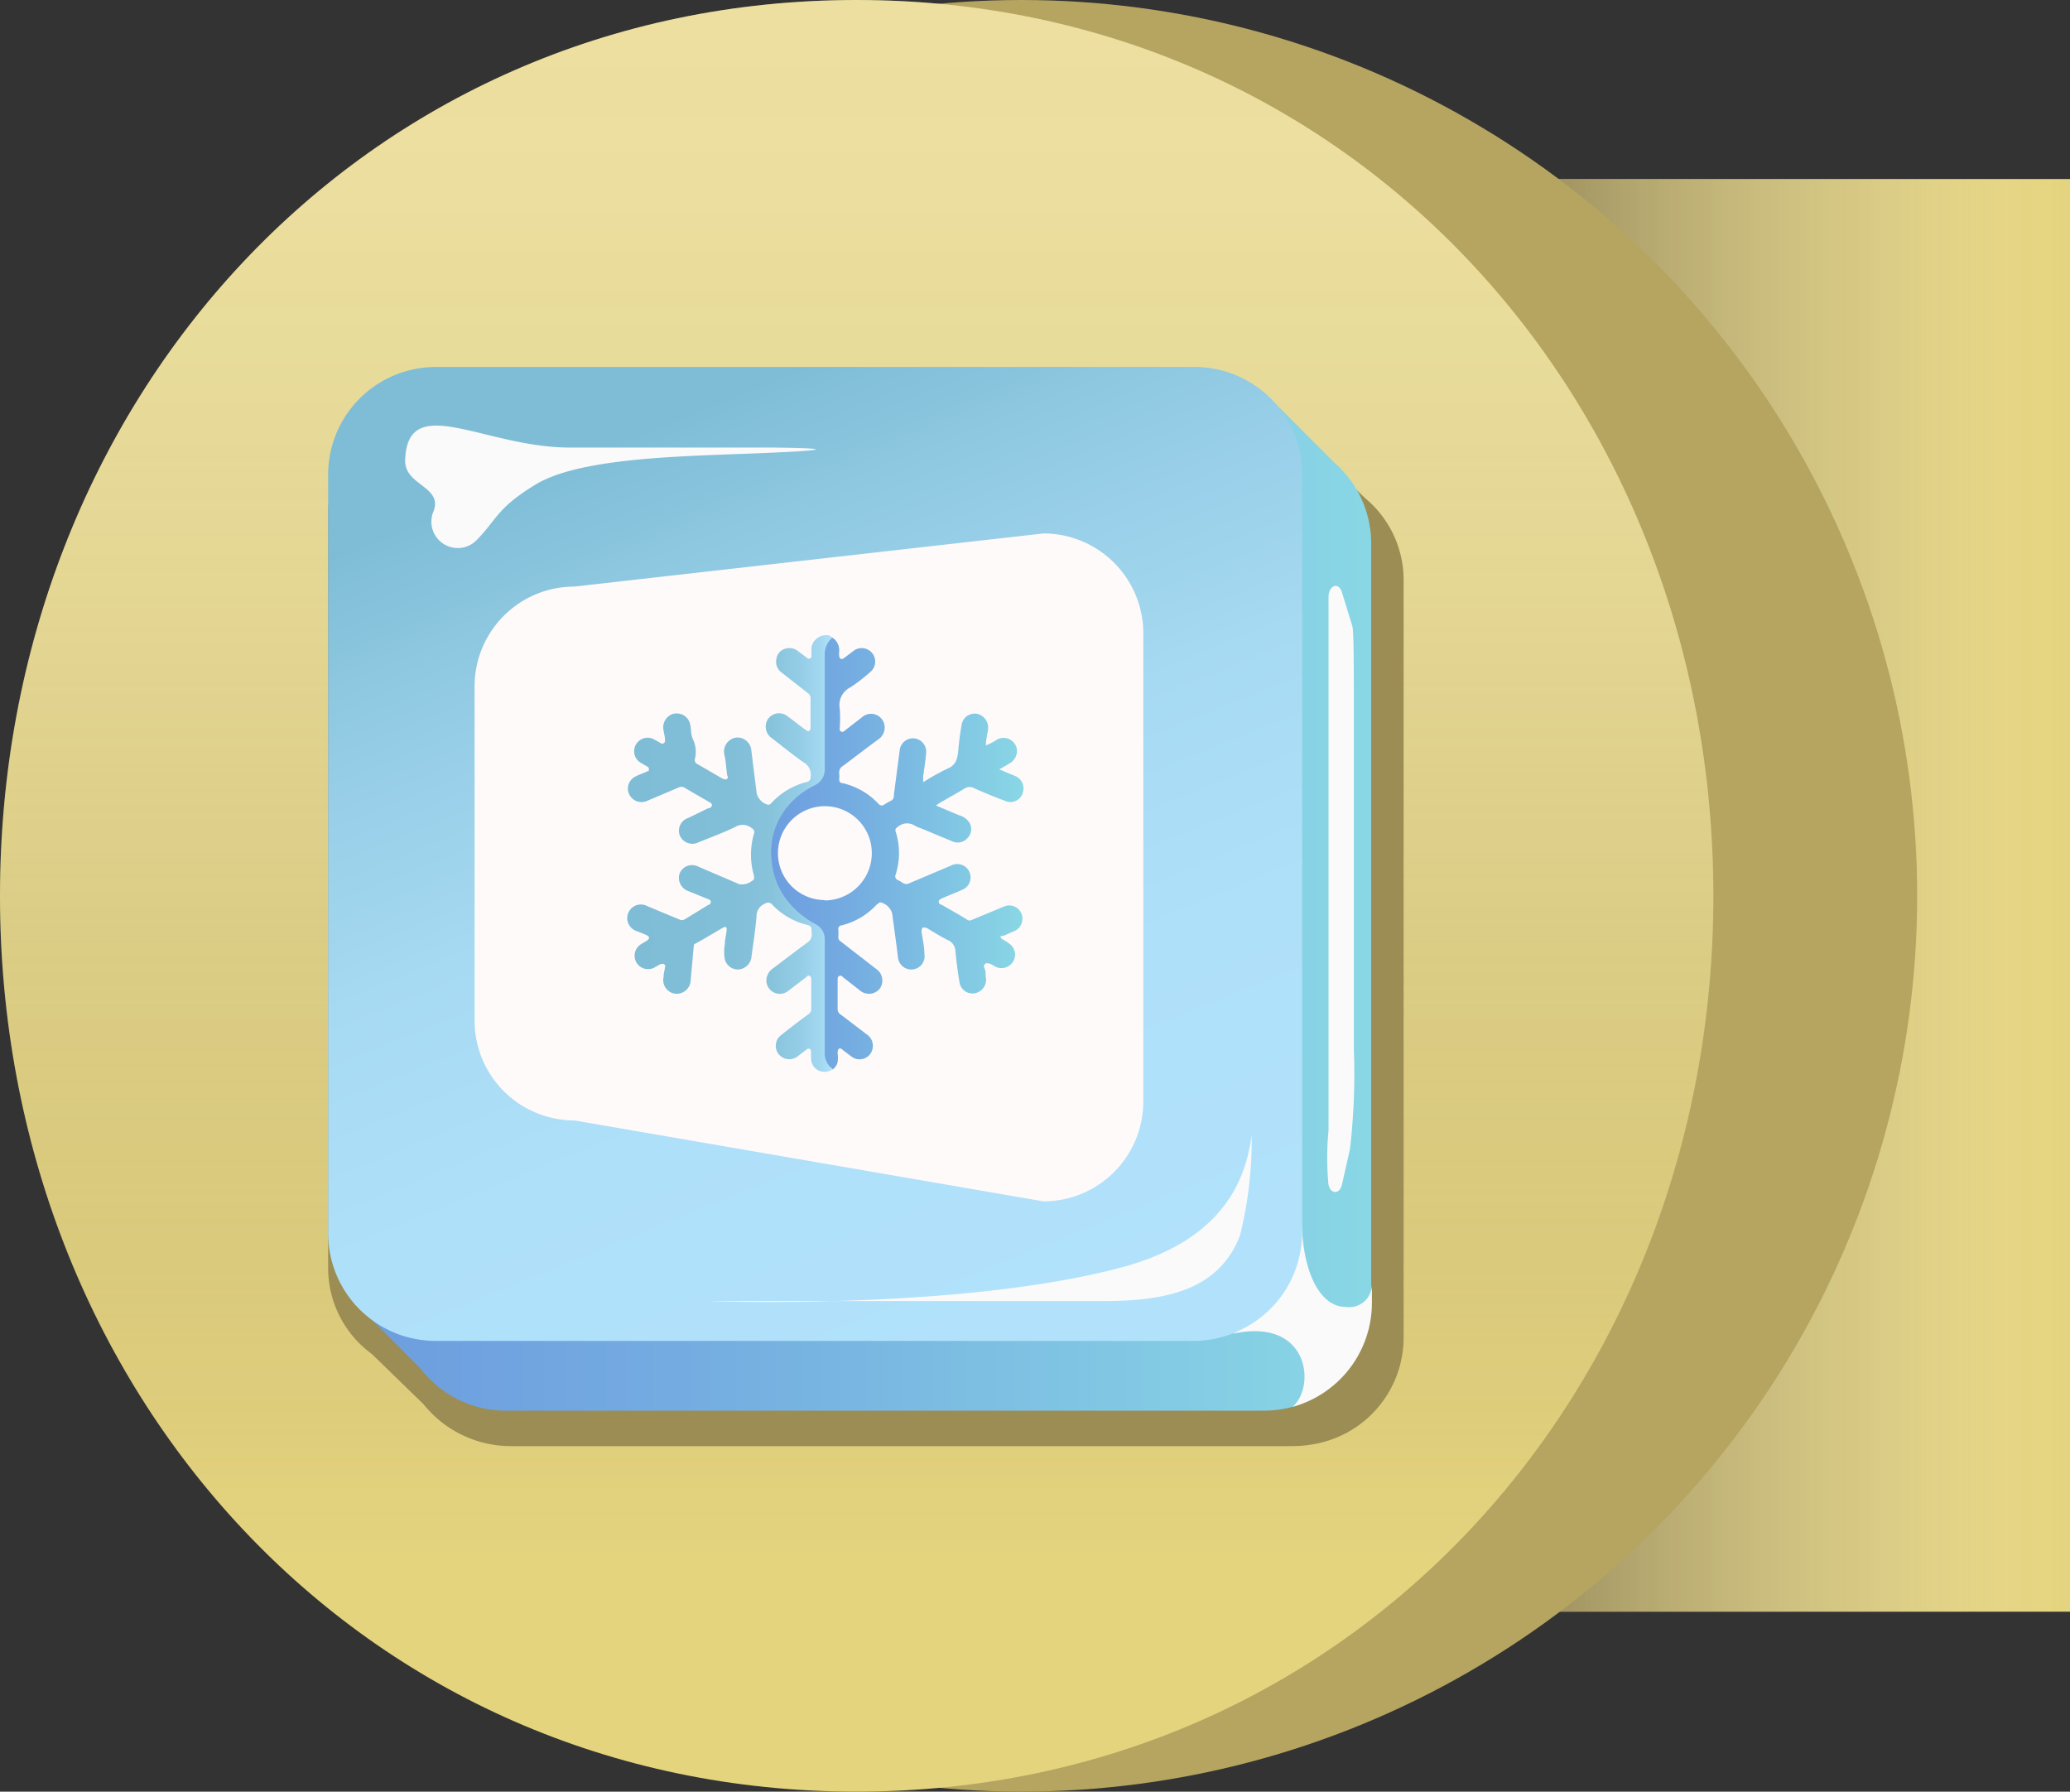 <svg xmlns="http://www.w3.org/2000/svg" xmlns:xlink="http://www.w3.org/1999/xlink" viewBox="0 0 116.89 101.16"><rect x="0" y="0" width="116.89" height="101.16" fill="#333333" stroke="none"/><defs><linearGradient id="Boton-congelar_svg__Boton-congelar_svg__Degradado_sin_nombre_56" x1="215.13" y1="697.85" x2="267.35" y2="697.85" gradientTransform="rotate(180 166.01 374.21)" gradientUnits="userSpaceOnUse"><stop offset="0" stop-color="#fff" stop-opacity="0"/><stop offset=".23" stop-color="#a09d9b" stop-opacity=".42"/><stop offset=".56" stop-color="#403936" stop-opacity=".85"/><stop offset=".87" stop-color="#1f1713"/></linearGradient><linearGradient id="Boton-congelar_svg__Boton-congelar_svg__Degradado_sin_nombre_63" x1="283.64" y1="748.42" x2="283.64" y2="647.26" gradientTransform="rotate(180 166.01 374.21)" gradientUnits="userSpaceOnUse"><stop offset="0" stop-color="#fff"/><stop offset=".11" stop-color="#fbfbfb" stop-opacity=".98"/><stop offset=".22" stop-color="#f1f0f0" stop-opacity=".94"/><stop offset=".33" stop-color="#dfdede" stop-opacity=".86"/><stop offset=".44" stop-color="#c6c4c3" stop-opacity=".75"/><stop offset=".55" stop-color="#a7a3a2" stop-opacity=".61"/><stop offset=".66" stop-color="#7f7b79" stop-opacity=".43"/><stop offset=".76" stop-color="#524c49" stop-opacity=".23"/><stop offset=".87" stop-color="#1f1713" stop-opacity="0"/></linearGradient><linearGradient id="Boton-congelar_svg__Boton-congelar_svg__Degradado_sin_nombre_65" x1="20.83" y1="50.93" x2="77.47" y2="50.93" gradientUnits="userSpaceOnUse"><stop offset="0" stop-color="#6d9ddf"/><stop offset=".35" stop-color="#75aee1"/><stop offset="1" stop-color="#89d7e5"/></linearGradient><linearGradient id="Boton-congelar_svg__Boton-congelar_svg__Degradado_sin_nombre_100" x1="36.37" y1="24.31" x2="61.82" y2="87.29" gradientUnits="userSpaceOnUse"><stop offset="0" stop-color="#7fbdd6"/><stop offset="0" stop-color="#7fbdd6"/><stop offset=".17" stop-color="#96cde6"/><stop offset=".35" stop-color="#a6d9f2"/><stop offset=".55" stop-color="#afe0f9"/><stop offset=".82" stop-color="#b2e2fb"/></linearGradient><linearGradient id="Boton-congelar_svg__Boton-congelar_svg__Degradado_sin_nombre_326" x1="35.42" y1="48.17" x2="47.04" y2="48.17" gradientUnits="userSpaceOnUse"><stop offset="0" stop-color="#7fbdd6"/><stop offset=".51" stop-color="#81bed7"/><stop offset=".7" stop-color="#88c3dc"/><stop offset=".83" stop-color="#93cce5"/><stop offset=".94" stop-color="#a4d8f1"/><stop offset="1" stop-color="#b2e2fb"/></linearGradient><linearGradient id="Boton-congelar_svg__Boton-congelar_svg__Degradado_sin_nombre_70" x1="43.57" y1="48.19" x2="57.74" y2="48.19" xlink:href="#Boton-congelar_svg__Boton-congelar_svg__Degradado_sin_nombre_65"/><style>.Boton-congelar_svg__Boton-congelar_svg__cls-2{fill:#e5d47e}.Boton-congelar_svg__Boton-congelar_svg__cls-8{fill:#fafafa}</style></defs><g style="isolation:isolate"><g id="Boton-congelar_svg__Boton-congelar_svg__Capa_1" data-name="Capa 1"><path class="Boton-congelar_svg__Boton-congelar_svg__cls-2" d="M80.23 91h36.66V10.11H80.23c-40 0 11 15 11 44.56L90 63.61C90 93.18 40.23 91 80.23 91z"/><path d="M80.23 91h36.66V10.11H80.23c-40 0 11 15 11 44.56L90 63.61C90 93.18 40.23 91 80.23 91z" style="mix-blend-mode:multiply" opacity=".49" fill="url(#Boton-congelar_svg__Boton-congelar_svg__Degradado_sin_nombre_56)"/><circle cx="57.68" cy="50.58" r="50.58" fill="#b5a560"/><path class="Boton-congelar_svg__Boton-congelar_svg__cls-2" d="M0 50.58C0 22.65 20.44 0 48.37 0s48.38 22.65 48.38 50.58-20.44 50.58-48.38 50.58S0 78.51 0 50.58z"/><path d="M0 50.58C0 22.65 20.44 0 48.37 0s48.38 22.65 48.38 50.58-20.44 50.58-48.38 50.58S0 78.51 0 50.58z" style="mix-blend-mode:screen" opacity=".26" fill="url(#Boton-congelar_svg__Boton-congelar_svg__Degradado_sin_nombre_63)"/><path d="M77.09 28.13l-3.39-3.3a8.08 8.08 0 00-.6-.57 6.33 6.33 0 00-4.1-1.5H24.79a6.17 6.17 0 00-6.26 6.08v42.8A6 6 0 0021 76.45l2.92 2.84a6.32 6.32 0 005 2.36H73a6.75 6.75 0 001.69-.22 6.11 6.11 0 004.57-5.85V32.73a6 6 0 00-2.17-4.6z" fill="#9b8d53"/><path d="M75.36 26.13l-3.3-3.3-.61-.61-1.66 1.66.78.78h-42a6.08 6.08 0 00-6.07 6.08v42l-1.64 1.64 2.9 2.91a6.05 6.05 0 004.81 2.36h42.82a6.3 6.3 0 001.61-.22 6.09 6.09 0 004.43-5.85V30.73a6.06 6.06 0 00-2.07-4.6zM70.23 75l2.56-5.73s.44-1.31.44 0a4.22 4.22 0 00.24 1.2A6.06 6.06 0 0170.23 75z" fill="url(#Boton-congelar_svg__Boton-congelar_svg__Degradado_sin_nombre_65)"/><path class="Boton-congelar_svg__Boton-congelar_svg__cls-8" d="M77.47 72.54v1A6.09 6.09 0 0173 79.43c1.33-1.2.89-5.07-3.4-4.12 1.71-.89 3.63-4.54 3.91-6.52 0 2.95 1 5 2.47 5a1.28 1.28 0 001.49-1.25z"/><path d="M72.06 22.83a6.06 6.06 0 00-4.6-2.11H24.6a6.08 6.08 0 00-6.07 6.08v42.84a6.07 6.07 0 006.07 6.07h42.85a6 6 0 002.78-.71 6.06 6.06 0 003.23-4.53 4.94 4.94 0 00.07-.87V26.79a6 6 0 00-1.47-3.96z" fill="url(#Boton-congelar_svg__Boton-congelar_svg__Degradado_sin_nombre_100)"/><path d="M58.92 67.83l-26.49-4.57a5.63 5.63 0 01-5.63-5.63V38.75a5.63 5.63 0 015.63-5.63l26.49-3a5.64 5.64 0 015.64 5.64V62.2a5.64 5.64 0 01-5.64 5.63z" fill="snow"/><path class="Boton-congelar_svg__Boton-congelar_svg__cls-8" d="M75 66.68c0 .71.63.86.78.2l.45-2a36.43 36.43 0 00.22-5.63V40.38c0-3.11 0-4.87-.1-5.08l-.58-1.88c-.19-.57-.73-.38-.75.27v30.14c-.1 1.04-.09 2.01-.02 2.85zm-4.32-2.58c-.31 2.32-1.45 5.87-7.31 7.45C54.24 74 40 73.46 40 73.46h22.29c3.39 0 6.52-.54 7.73-3.7a22.27 22.27 0 00.66-5.66M30.24 27.36c2.65-1.61 8.91-1.6 13.1-1.79 6-.26.22-.3.22-.3H32.17c-4.82 0-9.16-3.21-9.29.7-.06 1.48 2.24 1.48 1.56 3a1.49 1.49 0 002.48 1.52c1.18-1.21 1.14-1.8 3.32-3.13z"/><path d="M47 60.38a.76.76 0 01-1.2-.61v-.39c0-.13-.09-.23-.24-.13l-.5.38a.77.77 0 01-1.08-.1.76.76 0 01.16-1.11q.75-.6 1.53-1.17a.33.33 0 00.14-.29v-1.63c0-.08 0-.16-.08-.22s-.15 0-.21.07l-1 .76a.76.76 0 01-1.24-.5.83.83 0 01.35-.75c.66-.49 1.31-1 2-1.5a.52.52 0 00.2-.51c0-.39 0-.39-.37-.49a4 4 0 01-1.85-1.11.3.3 0 00-.41-.06.76.76 0 00-.48.72c-.06.75-.18 1.5-.28 2.24a.8.8 0 01-.74.76.77.77 0 01-.77-.57 2.5 2.5 0 010-.86c0-.25.07-.5.1-.76s-.08-.24-.22-.16c-.52.29-1 .6-1.56.9-.07 0-.07.12-.08.19L39 55.36a.79.79 0 01-.92.74.78.78 0 01-.61-.94c0-.17.05-.35.08-.52s0-.15-.05-.2-.15 0-.22 0l-.29.17a.76.76 0 11-.79-1.3l.33-.2c.16-.11.16-.22 0-.3s-.37-.15-.55-.23a.77.77 0 11.59-1.41l1.78.74a.31.31 0 00.31 0l1.34-.82c.07 0 .14-.08.14-.17s-.09-.13-.17-.16l-1.11-.45a.79.79 0 01-.48-1 .76.76 0 011.05-.38l2.33 1a1 1 0 00.82-.29v-.18a4.26 4.26 0 010-2.4.23.23 0 00-.12-.29.79.79 0 00-.92-.09c-.68.33-1.4.6-2.1.88a.77.77 0 01-1.05-.38.76.76 0 01.48-1l1.13-.55c.08 0 .19-.05.2-.16s-.08-.14-.16-.19c-.46-.27-.93-.53-1.39-.81a.35.35 0 00-.34 0l-1.75.74a.77.77 0 01-1.09-.54.76.76 0 01.42-.83c.19-.1.4-.17.6-.26s.15-.05.15-.16-.06-.12-.13-.16l-.31-.18a.76.76 0 01.74-1.33l.36.2a.15.15 0 00.2 0 .19.19 0 00.05-.19c0-.18-.06-.35-.08-.52a.8.8 0 01.47-.91.78.78 0 01.93.31c.21.34.09.75.26 1.1a1.64 1.64 0 01.12 1.07.26.26 0 00.15.34l1.41.82c.08 0 .16.09.25 0s0-.14 0-.22C41 43.37 41 43 40.9 42.6a.8.8 0 01.39-.86.74.74 0 01.86.09.8.8 0 01.28.56l.3 2.41a.9.9 0 00.65.64.25.25 0 00.18-.1 4.07 4.07 0 012-1.19.25.25 0 00.21-.27.78.78 0 00-.37-.82c-.62-.43-1.2-.91-1.8-1.37a.79.79 0 01-.23-1.1.77.77 0 011.14-.12c.32.23.62.48.94.71.06 0 .13.14.23.09s.09-.14.09-.23v-1.61a.33.33 0 00-.16-.3L44.17 38a.77.77 0 01-.32-.84.69.69 0 01.57-.55.75.75 0 01.6.12l.48.36c.07.05.13.13.24.09s.07-.17.08-.26v-.32a.78.78 0 01.38-.6.68.68 0 01.39-.13.47.47 0 01.19 0A.57.57 0 0147 36a.16.16 0 010 .15 1.22 1.22 0 00-.31.91v6.26a1.17 1.17 0 01-.69 1.16 4.43 4.43 0 00-1.91 1.85 4.22 4.22 0 00.71 4.76 5.46 5.46 0 001.27 1 1.1 1.1 0 01.61 1.06v6.14a1.19 1.19 0 00.33.95c-.01.02.06.07-.01.14z" fill="url(#Boton-congelar_svg__Boton-congelar_svg__Degradado_sin_nombre_326)"/><path d="M56.71 52.82l.55-.24a.77.77 0 00.42-1 .75.75 0 00-1-.39l-1.73.72c-.12.05-.22.11-.36 0-.47-.29-.94-.55-1.42-.83-.07 0-.17-.07-.16-.18s.11-.14.19-.18c.39-.17.79-.32 1.18-.5a.75.75 0 10-.65-1.36l-2.36 1a.37.37 0 01-.38 0 1.69 1.69 0 00-.29-.17.23.23 0 01-.12-.32 4 4 0 000-2.41.18.18 0 01.08-.24.8.8 0 011-.1 1.84 1.84 0 00.35.15l1.76.73a.73.73 0 00.87-.19.71.71 0 00.12-.83 1 1 0 00-.6-.45l-1.31-.55.22-.15c.47-.27.94-.53 1.4-.81a.53.53 0 01.57 0c.57.25 1.15.49 1.74.71a.73.73 0 001-.57.75.75 0 00-.49-.86l-.86-.36c.23-.13.41-.23.58-.34a.8.8 0 00.41-.81.76.76 0 00-1.12-.53 3.74 3.74 0 01-.63.33c0-.31.08-.59.12-.88a.8.8 0 00-.58-.9.75.75 0 00-.91.61q-.12.69-.18 1.38c-.05.46-.08.88-.62 1.1a12.46 12.46 0 00-1.36.76 1.62 1.62 0 010-.39c.06-.43.13-.87.16-1.3a.75.75 0 00-1.49-.15l-.33 2.52c0 .13 0 .28-.15.36a4.1 4.1 0 00-.4.23c-.12.08-.19.05-.28 0a4 4 0 00-2.06-1.21c-.15 0-.21-.1-.2-.25a1.41 1.41 0 000-.29.43.43 0 01.22-.44c.66-.49 1.31-1 2-1.5a.8.8 0 00.27-1 .77.77 0 00-1.22-.23l-.93.72c-.07.06-.14.13-.24.07s-.07-.13-.07-.21a7.77 7.77 0 000-1.08 1.11 1.11 0 01.6-1.2 9.87 9.87 0 001.14-.88.75.75 0 00-1-1.15l-.52.39c-.15.1-.23 0-.25-.12s0-.21 0-.31A.83.83 0 0047 36a1.26 1.26 0 00-.43 1v6.36a1 1 0 01-.6 1 4.51 4.51 0 00-1.63 1.35 4 4 0 00-.77 2.82 4.24 4.24 0 00.66 2 5.07 5.07 0 001.84 1.66.93.93 0 01.5.88v6.43a1.09 1.09 0 00.27.7c.06.07.16.09.17.19a.73.73 0 00.29-.42 1.56 1.56 0 000-.48c0-.1 0-.22.08-.28s.19.06.27.12.29.22.44.33a.73.73 0 00.62.13.74.74 0 00.56-.57.77.77 0 00-.33-.82l-1.47-1.12a.35.35 0 01-.17-.32v-1.61c0-.09 0-.19.08-.24s.17 0 .24.08l.95.74a.78.78 0 001.11-.11.79.79 0 00-.2-1.11l-2-1.55a.27.27 0 01-.14-.26 2.8 2.8 0 000-.41.2.2 0 01.18-.24 4 4 0 002-1.19c.06 0 .11-.12.2-.11a.9.9 0 01.66.63c.11.83.23 1.66.33 2.5a.76.76 0 00.8.66.75.75 0 00.69-.88c0-.41-.1-.83-.16-1.24 0-.09 0-.17.06-.23s.15 0 .22 0c.41.24.81.5 1.23.7a.69.69 0 01.4.62c.06.58.13 1.16.23 1.74a.74.74 0 00.92.62.78.78 0 00.56-.94c0-.16 0-.31-.07-.47s0-.19.05-.25.19 0 .27 0l.34.19a.77.77 0 00.92-.25.75.75 0 00-.09-1 2.32 2.32 0 00-.46-.31.19.19 0 01-.12-.19c.07.01.14-.01.21-.03zm-10.14-2a2.65 2.65 0 112.66-2.64 2.67 2.67 0 01-2.66 2.66z" fill="url(#Boton-congelar_svg__Boton-congelar_svg__Degradado_sin_nombre_70)"/></g></g></svg>